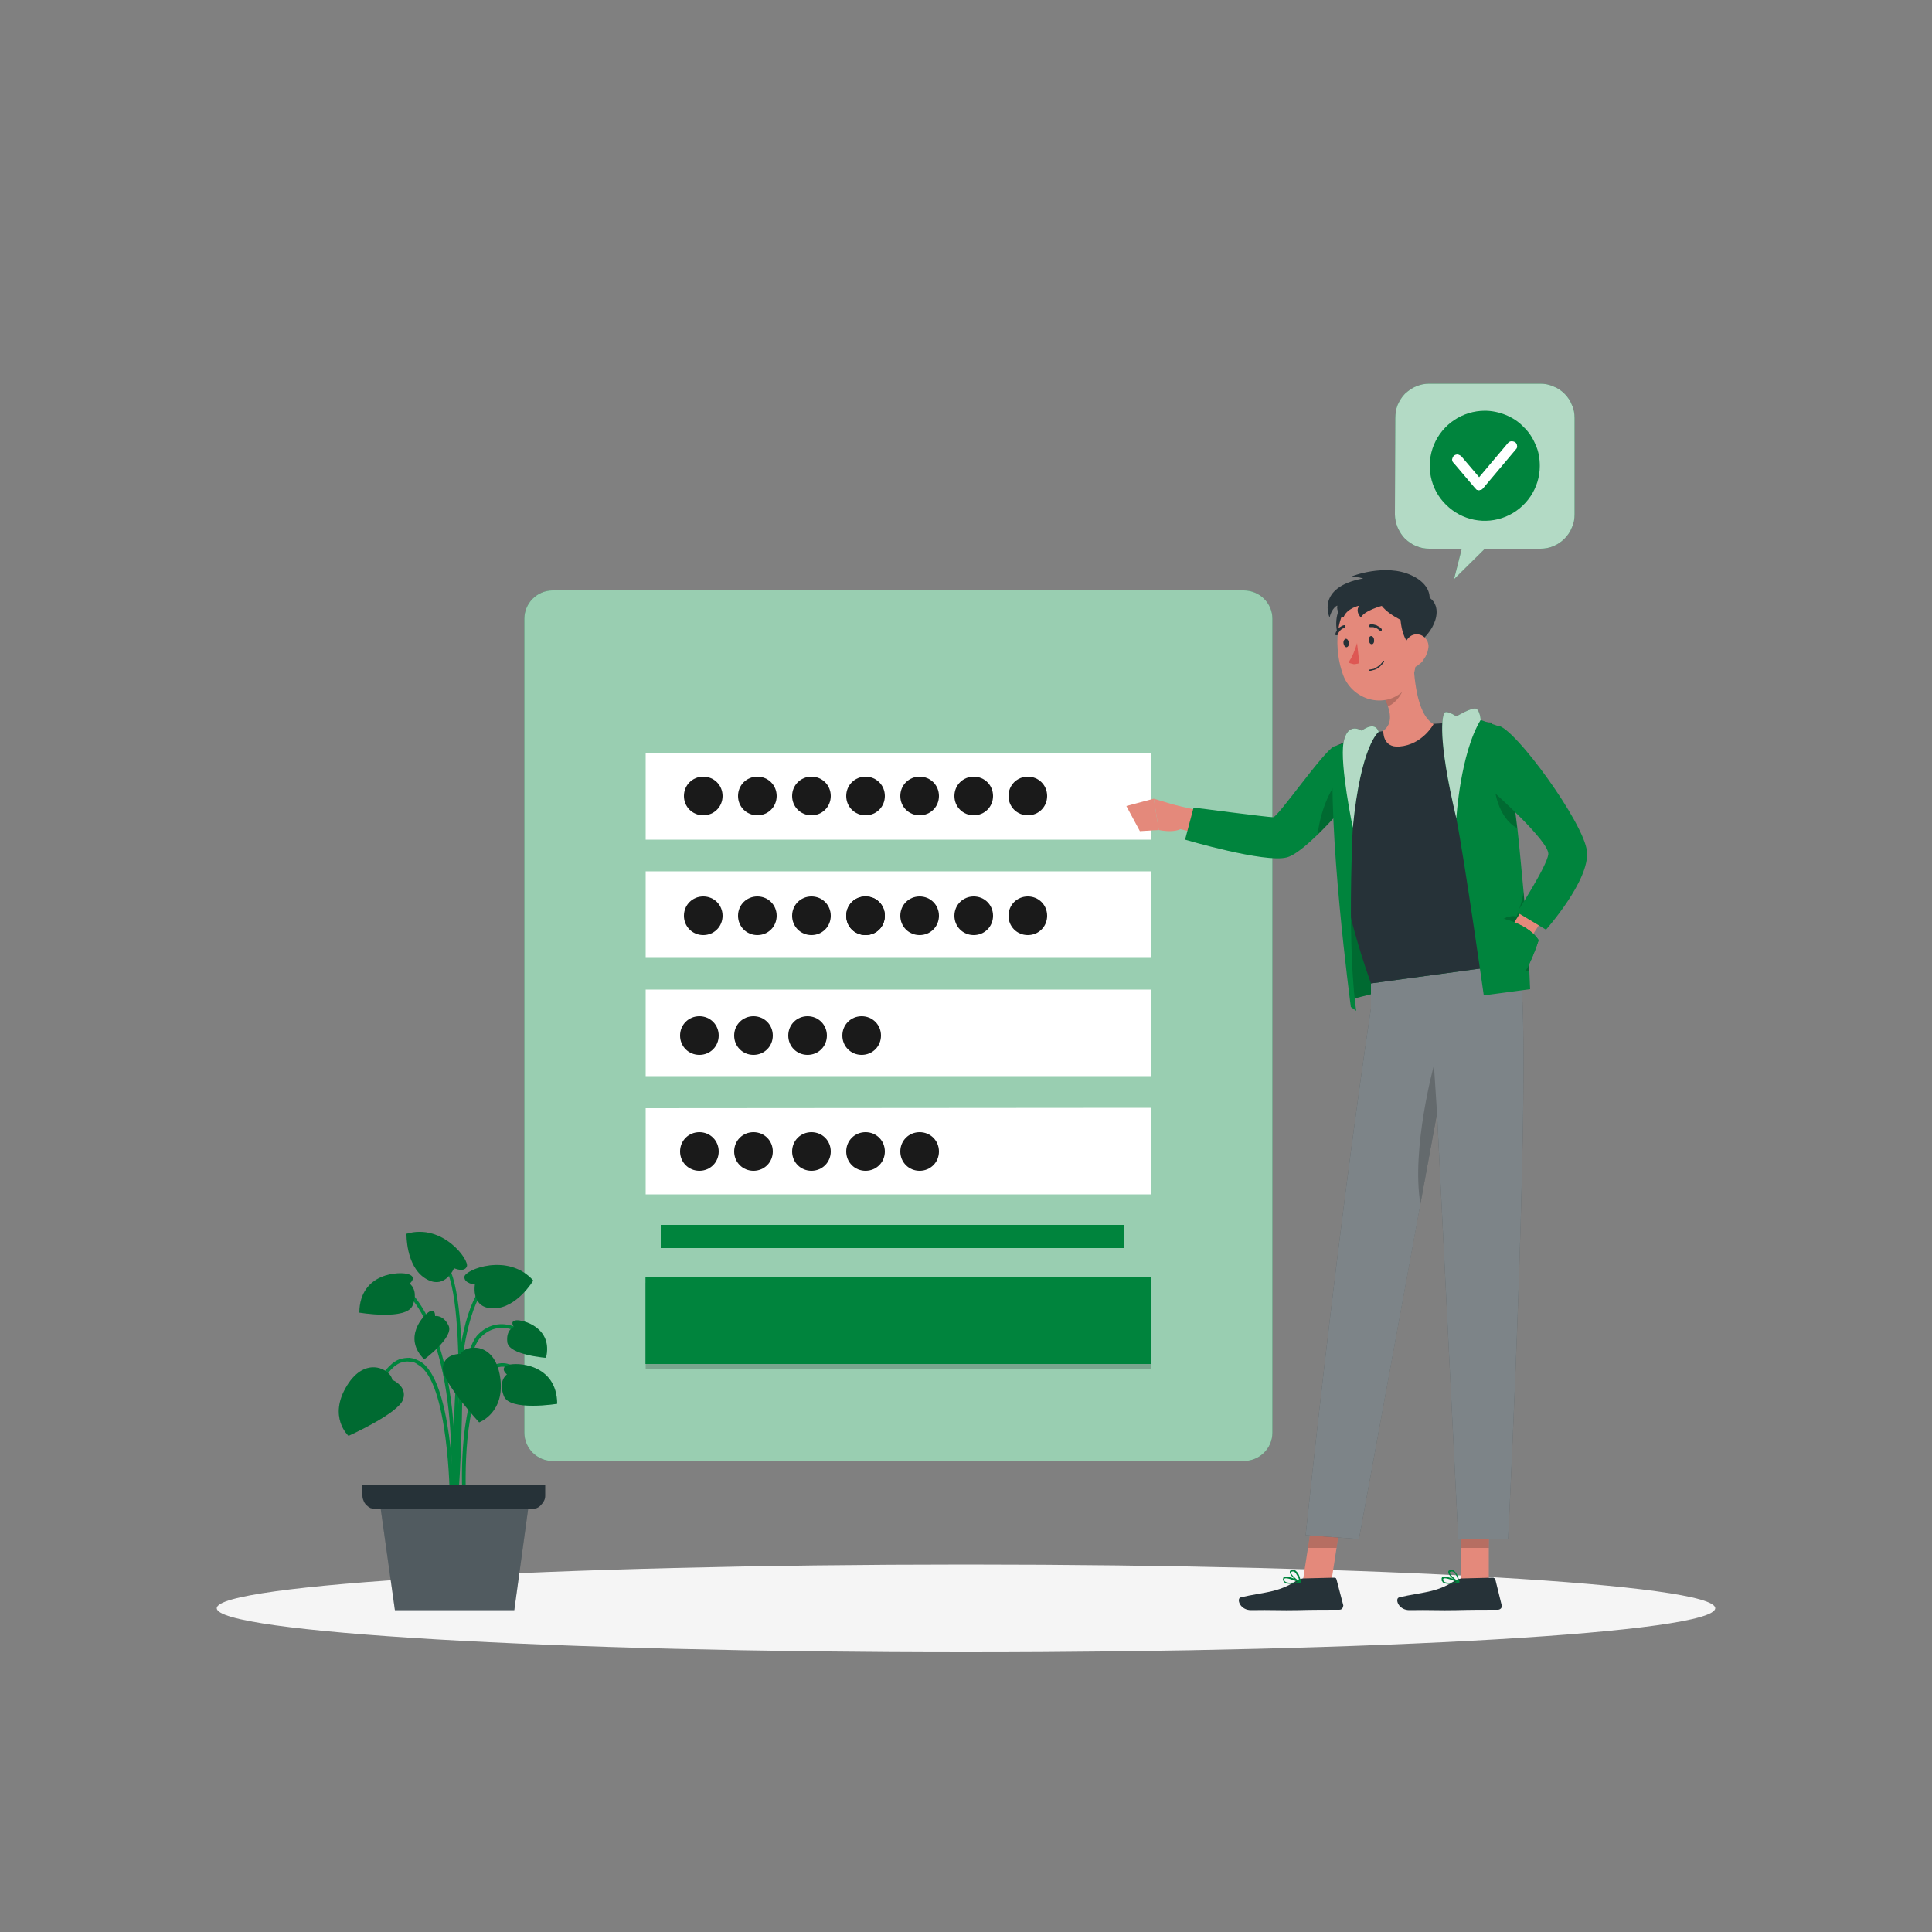 <svg version="1.2" xmlns="http://www.w3.org/2000/svg" viewBox="0 0 500 500" width="500" height="500">
	<rect x="0" y="0" width="500" height="500" fill="#808080" stroke="none"/>
	<title>SignUp</title>
	<style>
		.s0 { fill: #f5f5f5 } 
		.s1 { fill: #00843d } 
		.s2 { opacity: .6;fill: #ffffff } 
		.s3 { fill: #ffffff } 
		.s4 { fill: #1a1a1a } 
		.s5 { opacity: .2;fill: #000000 } 
		.s6 { fill: #263238 } 
		.s7 { opacity: .2;fill: #ffffff } 
		.s8 { opacity: .7;fill: #ffffff } 
		.s9 { fill: #e4897b } 
		.s10 { opacity: .4;fill: #ffffff } 
		.s11 { fill: #de5753 } 
	</style>
	<g id="freepik--background-simple--inject-78">
	</g>
	<g id="freepik--Shadow--inject-78">
		<path id="freepik--path--inject-78" fill-rule="evenodd" class="s0" d="m250 427.6c-107.2 0-193.9-5.1-193.9-11.4 0-6.2 86.7-11.3 193.9-11.3 107.2 0 193.9 5.1 193.9 11.3 0 6.3-86.7 11.4-193.9 11.4z"/>
	</g>
	<g id="freepik--Tab--inject-78">
		<path fill-rule="evenodd" class="s1" d="m143 152.8h178.9c4.1 0 7.4 3.3 7.4 7.3v210.7c0 4-3.3 7.3-7.4 7.3h-178.9c-4 0-7.3-3.3-7.3-7.3v-210.7c0-4 3.3-7.3 7.3-7.3z"/>
		<path fill-rule="evenodd" class="s2" d="m143 152.8h178.9c4.1 0 7.4 3.3 7.4 7.3v210.7c0 4-3.3 7.3-7.4 7.3h-178.9c-4 0-7.3-3.3-7.3-7.3v-210.7c0-4 3.3-7.3 7.3-7.3z"/>
		<path fill-rule="evenodd" class="s3" d="m167.1 256.1h130.8v22.4h-130.8z"/>
		<path id="Forma 1 copy 17" fill-rule="evenodd" class="s4" d="m252 242c-2.8 0-5-2.2-5-5 0-2.8 2.2-5 5-5 2.8 0 5 2.2 5 5 0 2.8-2.2 5-5 5z"/>
		<path fill-rule="evenodd" class="s3" d="m167.1 286.8l130.8-0.1v22.4h-130.8z"/>
		<path id="Forma 2" fill-rule="evenodd" class="s1" d="m291 317v6h-120v-6z"/>
		<path fill-rule="evenodd" class="s5" d="m167.1 332h130.8v22.4h-130.8z"/>
		<path fill-rule="evenodd" class="s1" d="m167.1 330.6h130.8v22.4h-130.8z"/>
		<path id="Layer copy" fill-rule="evenodd" class="s1" d="m167.1 330.6h130.8v22.4h-130.8z"/>
		<path fill-rule="evenodd" class="s3" d="m167.1 225.5h130.8v22.4h-130.8z"/>
		<path id="Forma 1 copy 8" fill-rule="evenodd" class="s4" d="m182 211c-2.8 0-5-2.2-5-5 0-2.8 2.2-5 5-5 2.8 0 5 2.2 5 5 0 2.8-2.2 5-5 5z"/>
		<path id="Forma 1 copy 6" fill-rule="evenodd" class="s4" d="m182 211c-2.8 0-5-2.2-5-5 0-2.8 2.2-5 5-5 2.8 0 5 2.2 5 5 0 2.8-2.2 5-5 5z"/>
		<path class="s3" d="m167.1 194.9h130.8v22.4h-130.8zm13.9 15.1c-2.8 0-5-2.2-5-5 0-2.8 2.2-5 5-5 2.8 0 5 2.2 5 5 0 2.8-2.2 5-5 5z"/>
	</g>
	<g id="freepik--Plant--inject-78">
		<path class="s1" d="m117.8 385.3h-0.9c0-1.4 1.2-34.5 6.9-40 5.9-5.8 12.9-0.1 12.9 0l-0.6 0.7c-0.2-0.2-6.3-5.2-11.6 0-5.5 5.2-6.6 38.9-6.7 39.3z"/>
		<path class="s1" d="m117.4 391.9l-1-0.1c0-0.4 3.8-40.1-10.6-56.6l0.7-0.6c14.6 16.8 10.9 56.9 10.9 57.3z"/>
		<path class="s1" d="m117.8 387.7c-0.1-1.9-2.9-46 8.2-56.2l0.6 0.7c-10.7 9.8-7.9 55-7.8 55.4z"/>
		<path class="s1" d="m116.4 387.6c0-0.3-0.3-30-8.2-34.4q-0.5-0.4-1-0.6-0.6-0.2-1.2-0.2-0.6-0.1-1.2 0-0.6 0.1-1.2 0.3c-4.6 1.9-7 10.7-7.1 10.8l-0.9-0.3c0.1-0.3 2.6-9.3 7.7-11.4q0.6-0.2 1.3-0.3 0.7-0.1 1.4-0.1 0.8 0.1 1.4 0.3 0.7 0.3 1.3 0.6c8.3 4.8 8.7 34 8.7 35.3z"/>
		<path class="s1" d="m119.7 387.7c-0.1-1-1.3-23.5 5.1-31.8q2.5-3.3 5.6-3.1c4.5 0.3 8 6.4 8.2 6.7l-0.8 0.5c0-0.1-3.5-6-7.5-6.3-1.7-0.1-3.3 0.8-4.8 2.8-6.1 8-4.9 30.9-4.9 31.1z"/>
		<path class="s1" d="m118.4 390.8l-0.9-0.1c0-0.5 4-54.1-2.6-63.1l0.7-0.5c6.8 9.2 3 61.5 2.8 63.7z"/>
		<path class="s1" d="m101.5 357.1c0 0 4 1.6 2.8 5.1-1.2 3.6-14.1 9.4-14.1 9.4 0 0-5.4-4.9-0.4-13 4.9-8 11.5-4 11.7-1.5z"/>
		<path class="s5" d="m101.5 357.1c0 0 4 1.6 2.8 5.1-1.2 3.6-14.1 9.4-14.1 9.4 0 0-5.4-4.9-0.4-13 4.9-8 11.5-4 11.7-1.5z"/>
		<path class="s1" d="m119.2 350.4c0 0-4.3-0.2-4.6 3.6-0.2 3.7 9.4 14.1 9.4 14.1 0 0 6.9-2.5 5.4-11.9-1.5-9.3-9.1-8.1-10.2-5.8z"/>
		<path class="s5" d="m119.2 350.4c0 0-4.3-0.2-4.6 3.6-0.2 3.7 9.4 14.1 9.4 14.1 0 0 6.9-2.5 5.4-11.9-1.5-9.3-9.1-8.1-10.2-5.8z"/>
		<path class="s1" d="m122.9 332.4c0 0.1-2.9-0.3-2.7-2 0.2-1.8 11.3-6.3 17.8 1 0 0-4.2 7.1-10.2 7.2-6 0.1-4.9-6.1-4.9-6.1z"/>
		<path class="s5" d="m122.9 332.4c0 0.1-2.9-0.3-2.7-2 0.2-1.8 11.3-6.3 17.8 1 0 0-4.2 7.1-10.2 7.2-6 0.1-4.9-6.1-4.9-6.1z"/>
		<path class="s1" d="m117.5 328.2c0 0 2.6 1.2 3.3-0.4 0.8-1.6-6.2-11.3-15.6-8.5 0 0-0.2 8.3 4.8 11.5 5.1 3.3 7.5-2.6 7.5-2.6z"/>
		<path class="s5" d="m117.5 328.2c0 0 2.6 1.2 3.3-0.4 0.8-1.6-6.2-11.3-15.6-8.5 0 0-0.2 8.3 4.8 11.5 5.1 3.3 7.5-2.6 7.5-2.6z"/>
		<path class="s1" d="m131.2 355.7c0 0-2-1.6 0.2-2.4 2.1-0.8 12.7-0.5 12.8 10 0 0-12.3 2-13.8-2-1.6-4 0.8-5.6 0.8-5.6z"/>
		<path class="s5" d="m131.2 355.7c0 0-2-1.6 0.2-2.4 2.1-0.8 12.7-0.5 12.8 10 0 0-12.3 2-13.8-2-1.6-4 0.8-5.6 0.8-5.6z"/>
		<path class="s1" d="m106 332.2c0 0 2-1.6-0.2-2.4-2.1-0.8-12.7-0.6-12.8 9.9 0 0 12.3 2.1 13.8-1.9 1.6-4-0.8-5.6-0.8-5.6z"/>
		<path class="s5" d="m106 332.2c0 0 2-1.6-0.2-2.4-2.1-0.8-12.7-0.6-12.8 9.9 0 0 12.3 2.1 13.8-1.9 1.6-4-0.8-5.6-0.8-5.6z"/>
		<path class="s1" d="m112.6 340.6c0 0 0.1-2-1.4-1.2-1.6 0.9-7.1 6.8-1.4 12.4 0 0 7.7-5.7 6.3-8.7-1.4-2.9-3.5-2.5-3.5-2.5z"/>
		<path class="s5" d="m112.6 340.6c0 0 0.1-2-1.4-1.2-1.6 0.9-7.1 6.8-1.4 12.4 0 0 7.7-5.7 6.3-8.7-1.4-2.9-3.5-2.5-3.5-2.5z"/>
		<path class="s1" d="m133 343.4c0 0-1.2-1.5 0.6-1.7 1.7-0.2 9.6 1.9 7.7 9.7 0 0-9.5-0.7-10-4-0.4-3.3 1.7-4 1.7-4z"/>
		<path class="s5" d="m133 343.4c0 0-1.2-1.5 0.6-1.7 1.7-0.2 9.6 1.9 7.7 9.7 0 0-9.5-0.7-10-4-0.4-3.3 1.7-4 1.7-4z"/>
		<path fill-rule="evenodd" class="s6" d="m102.2 416.7h30.9l4.1-30h-39.2l4.2 30z"/>
		<path fill-rule="evenodd" class="s7" d="m102.2 416.7h30.9l4.1-30h-39.2l4.2 30z"/>
		<path class="s6" d="m141.1 384.2v2.9q0 0.7-0.3 1.3-0.3 0.6-0.8 1.1-0.4 0.5-1.1 0.8-0.6 0.2-1.3 0.2h-40.3q-0.7 0-1.4-0.2-0.6-0.3-1.1-0.8-0.5-0.5-0.7-1.1-0.3-0.6-0.3-1.3v-2.9z"/>
	</g>
	<g id="freepik--speech-bubble--inject-78">
		<path class="s1" d="m398.6 99.3h-28.7c-1.2 0-2.3 0.2-3.4 0.7-1.1 0.4-2 1.1-2.9 1.9-0.8 0.8-1.4 1.8-1.9 2.9-0.4 1-0.6 2.2-0.6 3.4l-0.1 25c0 1.1 0.3 2.3 0.7 3.3 0.5 1.1 1.1 2.1 1.9 2.9 0.9 0.8 1.8 1.5 2.9 1.9 1.1 0.5 2.2 0.7 3.4 0.7h8.4l-2 7.9 8-7.9h14.4c1.1 0 2.3-0.2 3.4-0.7 1-0.4 2-1.1 2.8-1.9 0.8-0.8 1.5-1.8 1.9-2.9 0.5-1 0.7-2.2 0.7-3.4v-24.9c0-1.2-0.2-2.4-0.7-3.4-0.4-1.1-1.1-2.1-1.9-2.9-0.8-0.8-1.8-1.5-2.9-1.9-1.1-0.5-2.2-0.7-3.4-0.7z"/>
		<path class="s8" d="m398.6 99.3h-28.7c-1.2 0-2.3 0.2-3.4 0.7-1.1 0.4-2 1.1-2.9 1.9-0.8 0.8-1.4 1.8-1.9 2.9-0.4 1-0.6 2.2-0.6 3.4l-0.1 25c0 1.1 0.3 2.3 0.7 3.3 0.5 1.1 1.1 2.1 1.9 2.9 0.9 0.8 1.8 1.5 2.9 1.9 1.1 0.5 2.2 0.7 3.4 0.7h8.4l-2 7.9 8-7.9h14.4c1.1 0 2.3-0.2 3.4-0.7 1-0.4 2-1.1 2.8-1.9 0.8-0.8 1.5-1.8 1.9-2.9 0.5-1 0.7-2.2 0.7-3.4v-24.9c0-1.2-0.2-2.4-0.7-3.4-0.4-1.1-1.1-2.1-1.9-2.9-0.8-0.8-1.8-1.5-2.9-1.9-1.1-0.5-2.2-0.7-3.4-0.7z"/>
		<path fill-rule="evenodd" class="s3" d="m384.3 131.7c-6.2 0-11.2-5-11.2-11.2 0-6.1 5-11.1 11.2-11.1 6.1 0 11.1 5 11.1 11.1 0 6.2-5 11.2-11.1 11.2z"/>
		<path class="s1" d="m384.3 106.3c-5.8 0-11 3.5-13.2 8.8-2.2 5.3-1 11.5 3.1 15.5 4.1 4.1 10.2 5.3 15.5 3.1 5.3-2.2 8.8-7.4 8.8-13.1 0-1.9-0.3-3.8-1.1-5.5-0.7-1.7-1.7-3.3-3.1-4.6-1.3-1.4-2.9-2.4-4.6-3.1-1.7-0.7-3.6-1.1-5.4-1.1zm8 10l-8.5 10.1q-0.1 0.1-0.2 0.2-0.2 0.1-0.3 0.2-0.1 0-0.3 0-0.1 0.1-0.2 0.1-0.2 0-0.3-0.1-0.2 0-0.3 0-0.1-0.1-0.2-0.2-0.1-0.1-0.2-0.2l-5.6-6.6c-0.3-0.2-0.4-0.6-0.4-0.9 0.1-0.4 0.2-0.7 0.5-1 0.3-0.2 0.6-0.3 1-0.3 0.3 0.1 0.7 0.3 0.9 0.5l4.6 5.4 7.5-8.9c0.3-0.3 0.6-0.4 0.9-0.4 0.4 0 0.7 0.1 1 0.3 0.2 0.2 0.4 0.5 0.4 0.8 0.1 0.4 0 0.7-0.3 1z"/>
	</g>
	<g id="freepik--Character--inject-78">
		<path class="s1" d="m393.6 253.6c0 0-17.4-2.2-43.8 5 0 0-4.2-47.2-3.7-53.7 0.5-6.4 40.7-4.5 40.7-4.5 0 0 1 18.8 3.7 30.2 2.6 11.4 4.5 20.8 3.1 23z"/>
		<path class="s5" d="m393.6 253.6c0 0-17.4-2.2-43.8 5 0 0-4.2-47.2-3.7-53.7 0.5-6.4 40.7-4.5 40.7-4.5 0 0 1 18.8 3.7 30.2 2.6 11.4 4.5 20.8 3.1 23z"/>
		<path fill-rule="evenodd" class="s9" d="m337.1 409.6l7.1 2 1.7-11 0.9-5.9-7.1-2-1.2 7.9-1.4 9z"/>
		<path fill-rule="evenodd" class="s9" d="m377.9 410.2l7.4 1v-10.6l0.1-6.6-7.3-1-0.1 7.6v9.6z"/>
		<path fill-rule="evenodd" class="s5" d="m378.1 393l-0.1 7.6h7.3l0.1-6.6-7.3-1z"/>
		<path fill-rule="evenodd" class="s5" d="m338.5 400.6h7.4l0.9-5.9-7.1-2-1.2 7.9z"/>
		<path class="s9" d="m305.6 208.8l-7-2.1 1.3 8.1c-0.1 0 6.3 1.4 7-1.9z"/>
		<path fill-rule="evenodd" class="s9" d="m291.5 208.6l3.5 6.5 4.9-0.3-1.3-8.1-7.1 1.9z"/>
		<path fill-rule="evenodd" class="s9" d="m315.3 210.9l-11.5-2.6-1.1 5.6 10.5 2.6 2.1-5.6z"/>
		<path class="s1" d="m350.4 205.8l-0.7 0.8c-1.5 1.7-5 5.8-8.7 9.4-3 2.9-6 5.4-8 5.9-5.7 1.5-26.3-4.6-26.3-4.6l2.2-8.3c0 0 19.2 2.5 20.6 2.5 1.2 0 12.9-16.9 15.7-18.3z"/>
		<path class="s5" d="m349.7 206.6c-1.5 1.7-5 5.8-8.7 9.4 0.7-5.9 2.9-11.2 5.7-14.6q0.1-0.2 0.2-0.3 0.1-0.1 0.2-0.2 0.2-0.1 0.3-0.2 0.1-0.1 0.2-0.2z"/>
		<path class="s6" d="m337.2 408.5l8.1-0.2q0.1 0 0.2 0 0.1 0.1 0.2 0.1 0.1 0.1 0.1 0.2 0.1 0.1 0.1 0.2l1.7 6.5q0.1 0.2 0 0.4 0 0.3-0.2 0.5-0.1 0.2-0.3 0.3-0.2 0.1-0.5 0.1c-2.9 0-7.1 0-10.7 0.1-4.3 0.1-7-0.1-12 0-3 0.1-4-3-2.8-3.3 5.8-1.4 9.5-1.1 14.4-4.3q0.2-0.1 0.4-0.2 0.2-0.1 0.4-0.2 0.2-0.1 0.5-0.1 0.2-0.1 0.4-0.1z"/>
		<path class="s1" d="m336.5 409.6c-1.2 0.2-3.3 0.6-4.1-0.1q-0.1-0.1-0.2-0.2 0-0.1-0.1-0.2 0-0.1 0-0.2-0.1-0.2-0.1-0.3 0 0 0.1-0.1 0-0.1 0-0.1 0-0.1 0.1-0.2 0 0 0.1 0c0.9-0.6 3.9 0.9 4.3 1q0 0 0 0.1 0 0 0 0 0 0 0.1 0 0 0.1 0 0.1 0 0-0.1 0 0 0.1 0 0.1 0 0 0 0-0.1 0-0.1 0zm-4-1.1q-0.1 0.1-0.1 0.1 0 0 0 0 0 0 0 0.1 0 0-0.1 0 0 0.1 0.1 0.2 0 0.1 0 0.1 0 0.1 0.1 0.2 0 0 0.1 0.1c0.5 0.4 1.7 0.4 3.3 0.1-1.2-0.5-2.8-1.1-3.4-0.9z"/>
		<path class="s1" d="m336.5 409.6l-0.1-0.1c-0.9-0.3-2.7-1.9-2.6-2.7 0-0.2 0.1-0.4 0.6-0.5q0.1 0 0.3 0 0.1 0 0.2 0 0.2 0.1 0.3 0.1 0.1 0.1 0.2 0.2c1 0.7 1.2 2.7 1.3 2.8q0 0 0 0 0 0-0.1 0 0 0.1 0 0.1 0 0 0 0zm-2.2-2.8c-0.2 0-0.2 0.1-0.2 0.1-0.1 0.5 1.2 1.7 2.1 2.3q0-0.4-0.1-0.7-0.1-0.3-0.3-0.6-0.1-0.2-0.3-0.5-0.1-0.3-0.4-0.5 0-0.1-0.1-0.1-0.1 0-0.2-0.1-0.1 0-0.2 0-0.1 0-0.2 0 0 0 0 0 0 0-0.1 0 0 0 0 0 0 0 0 0.1z"/>
		<path class="s6" d="m378.2 408.5l8.1-0.2q0.1 0 0.2 0 0.1 0.1 0.2 0.1 0.1 0.1 0.2 0.2 0 0.1 0.1 0.2l1.6 6.5q0.1 0.2 0.1 0.4-0.1 0.3-0.2 0.5-0.2 0.2-0.4 0.3-0.2 0.1-0.5 0.1c-2.9 0-7.1 0-10.7 0.1-4.3 0.1-7-0.1-12 0-3 0.1-4-3-2.8-3.3 5.8-1.4 9.5-1.1 14.4-4.3q0.2-0.1 0.4-0.2 0.2-0.1 0.4-0.2 0.2-0.1 0.5-0.1 0.2-0.1 0.4-0.1z"/>
		<path class="s1" d="m377.6 409.6c-1.2 0.2-3.3 0.6-4.2-0.1q-0.1-0.1-0.1-0.2-0.1-0.1-0.2-0.2 0-0.1 0-0.2 0-0.2 0-0.3 0 0 0-0.1 0-0.1 0-0.1 0.1-0.1 0.1-0.2 0.1 0 0.1 0c0.9-0.6 3.9 0.9 4.3 1q0 0 0 0 0 0.1 0.1 0.1 0 0 0 0 0 0.1 0 0.1 0 0 0 0 0 0.1-0.1 0.1 0 0 0 0 0 0-0.1 0zm-4-1.1q0 0.1-0.1 0.1 0 0 0 0 0 0 0 0.1 0 0 0 0 0 0.1 0 0.2 0 0.1 0 0.1 0.1 0.1 0.1 0.2 0.1 0 0.1 0.1c0.5 0.4 1.7 0.4 3.3 0.1-1.2-0.5-2.8-1.1-3.4-0.9z"/>
		<path class="s1" d="m377.6 409.6l-0.2-0.1c-0.9-0.3-2.7-1.9-2.6-2.7 0-0.2 0.1-0.4 0.6-0.5q0.2 0 0.3 0 0.1 0 0.3 0 0.1 0.1 0.2 0.1 0.1 0.1 0.2 0.2 0.3 0.3 0.5 0.6 0.2 0.3 0.4 0.7 0.1 0.3 0.2 0.7 0.1 0.4 0.2 0.8 0 0 0 0 0 0 0 0.1 0 0-0.1 0 0 0 0 0zm-2.2-2.8c-0.2 0-0.2 0.1-0.2 0.1-0.1 0.5 1.2 1.7 2.1 2.3q0-0.4-0.1-0.7-0.1-0.3-0.2-0.6-0.2-0.2-0.3-0.5-0.2-0.3-0.4-0.5-0.1-0.1-0.2-0.1-0.1 0-0.2-0.1-0.1 0-0.2 0-0.1 0-0.2 0z"/>
		<path class="s6" d="m393.1 249.3c3.8 16.8-2.8 149-2.8 149h-12.9l-5.5-110.2-20.2 110.2-13.8-1c9-85.4 16.9-136.3 16.9-136.3v-6.5z"/>
		<path class="s10" d="m337.9 397.3l13.8 1 15.9-86.7 4.3-23.5 5.5 110.2h12.9c0 0 6.6-132.2 2.8-149l-38.3 5.2v6.5c0 0-7.9 50.9-16.9 136.3z"/>
		<path class="s6" d="m386.1 187q-0.1 3-0.2 6 0 3 0.1 6.1 0.1 3 0.2 6 0.2 3 0.5 6c0.6 5.6 1.3 10.9 2.1 15.7 1.9 11.1 3.9 19.5 4.2 22.5l-38.2 5.2c-13.9-39-8.7-61.6-8.7-61.6q1.1-0.5 2.2-0.9 1.1-0.4 2.2-0.8 1.1-0.3 2.2-0.7 1.1-0.3 2.2-0.6 0.9-0.3 1.9-0.5 2-0.4 4.1-0.7 2-0.4 4-0.7 2.1-0.2 4.1-0.5 2-0.2 4.1-0.3c1-0.1 2.1-0.2 3.1-0.3 5.2-0.2 9.9 0.1 9.9 0.1z"/>
		<path class="s9" d="m365.7 169.4c0.2 5.4 0.8 15.4 5.3 18 0 0-2.8 5.3-8.8 5.8-4.5 0.4-4.2-4.1-4.2-4.1 2.6-1.9 2-5.2 0-9z"/>
		<path class="s5" d="m362.5 173.8l-4.5 6.3q0.2 0.4 0.3 0.7 0.2 0.3 0.4 0.7 0.1 0.3 0.2 0.6 0.2 0.4 0.3 0.7c2.1-0.8 4.5-4 4.2-6.3q-0.1-0.3-0.2-0.7 0-0.3-0.1-0.7-0.1-0.3-0.3-0.6-0.1-0.4-0.3-0.7z"/>
		<path class="s6" d="m346.2 158.7c-0.9 2.8-0.4 8.5 3.4 6.6 3.9-1.8-1.9-11.4-3.4-6.6z"/>
		<path class="s9" d="m366.2 162.4c0.4 7.2 1 11.3-2.1 15.4-4.8 6-13.9 3.8-16.5-3.1-2.3-6.2-2.6-16.8 4-20.4 1.5-0.8 3.1-1.2 4.8-1.2 1.6 0 3.3 0.4 4.7 1.2 1.5 0.8 2.7 2 3.6 3.4 0.9 1.5 1.4 3.1 1.5 4.7z"/>
		<path class="s6" d="m361.2 158.6v-8c0 0 8.4-0.7 8.1 3.7 4.7 2.3 2.4 9.6-3.9 13.2-3.4-2.8-3-9.4-3-9.4q-0.6 0.2-1.2 0.5z"/>
		<path class="s9" d="m369.6 168q-0.1 0.7-0.4 1.3-0.2 0.6-0.6 1.1-0.3 0.6-0.8 1.1-0.5 0.4-1 0.8c-2 1.3-3.8-0.3-3.8-2.5-0.1-2 0.8-5.2 3.1-5.6q0.8-0.1 1.5 0.1 0.8 0.3 1.3 0.9 0.5 0.5 0.7 1.3 0.2 0.7 0 1.5z"/>
		<path class="s6" d="m355.6 165.6c0.1 0.6-0.2 1.1-0.5 1.1-0.4 0.1-0.8-0.3-0.8-1-0.1-0.6 0.1-1 0.5-1.1 0.4 0 0.8 0.4 0.8 1z"/>
		<path class="s6" d="m349.1 166.3c0.1 0.6-0.2 1.1-0.6 1.2-0.4 0-0.7-0.4-0.8-1-0.1-0.6 0.2-1.1 0.6-1.2 0.4 0 0.7 0.5 0.8 1z"/>
		<path class="s11" d="m351.2 166.4q-0.2 0.7-0.4 1.3-0.3 0.7-0.5 1.3-0.3 0.7-0.6 1.3-0.4 0.6-0.7 1.2 0.3 0.1 0.6 0.2 0.4 0.1 0.8 0.2 0.3 0 0.7-0.1 0.3 0 0.7-0.2z"/>
		<path class="s6" d="m355.1 173.5q0 0-0.1 0-0.1 0.1-0.2 0.1-0.1 0-0.2 0-0.1 0-0.2 0-0.1 0-0.1 0-0.1-0.1-0.1-0.1 0-0.1 0.1-0.2 0 0 0.1 0 0.5-0.1 1.1-0.2 0.5-0.2 0.9-0.5 0.5-0.3 0.9-0.7 0.3-0.3 0.6-0.8 0 0 0.1-0.1 0 0 0 0 0 0 0.1 0 0 0 0 0 0.1 0 0.1 0.1 0 0 0 0 0 0 0 0.1 0 0 0 0-0.2 0.5-0.6 0.8-0.3 0.4-0.7 0.7-0.4 0.3-0.8 0.5-0.5 0.2-1 0.3z"/>
		<path class="s6" d="m357.4 163.3q-0.1 0-0.1 0 0 0-0.1 0 0 0-0.1-0.1 0 0 0 0-0.3-0.2-0.5-0.4-0.3-0.2-0.6-0.3-0.3-0.1-0.6-0.2-0.3 0-0.7 0 0 0-0.1 0-0.1 0-0.1 0-0.1-0.1-0.1-0.1 0-0.1-0.1-0.2 0 0 0-0.1 0.1-0.1 0.1-0.1 0-0.1 0.1-0.1 0-0.1 0.1-0.1 0.4 0 0.8 0 0.4 0.1 0.8 0.2 0.4 0.2 0.7 0.4 0.4 0.2 0.6 0.5 0.1 0.1 0.1 0.1 0 0.1 0 0.2 0 0 0 0.1 0 0.1-0.1 0.1 0 0 0 0 0 0 0 0.1 0 0-0.1 0 0 0 0 0z"/>
		<path class="s6" d="m346 164.4q0 0 0 0-0.1 0-0.1 0 0 0-0.1 0 0 0 0 0-0.1 0-0.1 0-0.1-0.1-0.1-0.2 0 0 0-0.1 0 0 0-0.1 0.1-0.4 0.3-0.7 0.2-0.4 0.5-0.7 0.3-0.3 0.7-0.5 0.3-0.2 0.7-0.3 0.1 0 0.3 0 0.1 0.1 0.1 0.3 0 0.1 0 0.2-0.1 0.1-0.2 0.2-0.3 0.1-0.6 0.2-0.3 0.2-0.5 0.4-0.2 0.3-0.4 0.5-0.2 0.3-0.3 0.6 0 0 0 0.1 0 0-0.1 0 0 0.1 0 0.1-0.1 0-0.1 0z"/>
		<path class="s6" d="m364.9 161.5c0 0-5-1.8-7.3-4.7 0 0-4.5 1.2-5.4 3q-0.3-0.3-0.5-0.7-0.2-0.3-0.3-0.7-0.1-0.5 0-0.9 0.1-0.4 0.4-0.7c0.1-0.2-3.4 0.7-4.1 3q-0.4-0.2-0.7-0.5-0.4-0.3-0.6-0.7-0.2-0.5-0.3-0.9-0.1-0.5 0-0.9c0.1-0.3-1.5 0.6-2 3 0 0-3.7-7.8 8.7-10.1q-0.4-0.1-0.8-0.2-0.3-0.1-0.7-0.1-0.4-0.1-0.7-0.1-0.4-0.1-0.8-0.1c-0.2 0 8.7-3.5 15.5-0.3 6.9 3.2 5.7 9.4-0.4 12.6z"/>
		<path class="s1" d="m396 256l-12 1.6c0 0-4.9-34.6-7.1-45.8v-23.8l6.2-1.7 4.9 1.7q0.5 1.8 0.9 3.6 0.5 1.8 0.9 3.7 0.4 1.8 0.7 3.6 0.3 1.9 0.6 3.7c0.6 3.7 1.1 7.7 1.6 11.8 0.6 5.5 1.1 11.1 1.6 16.4 0.7 8.5 1.2 16 1.5 20.6 0.1 2.9 0.2 4.6 0.2 4.6z"/>
		<path class="s1" d="m376.9 211.8c0 0 1-16.8 6.3-25.5 0 0-0.2-2.5-1.2-2.9-1.1-0.4-5.1 2-5.1 2 0 0-2.5-1.7-3.1-0.9-0.5 0.8-1.9 6.1 3.1 27.3z"/>
		<path class="s8" d="m376.9 211.8c0 0 1-16.8 6.3-25.5 0 0-0.2-2.5-1.2-2.9-1.1-0.4-5.1 2-5.1 2 0 0-2.5-1.7-3.1-0.9-0.5 0.8-1.9 6.1 3.1 27.3z"/>
		<path class="s1" d="m349.6 260.6l1.4 1c0 0-2-11.1-1.2-39.3 0-1.4 0.1-2.7 0.1-4 1-23.8 4.8-28.2 5-28.4l-3.4 1.2-6.3 2.1c-1.9 20.4 4.4 67.4 4.4 67.4z"/>
		<path class="s1" d="m350.1 214.2c0 0-3.4-16.3-2.4-22 1-5.6 4.7-3.1 4.7-3.1 0 0 3.4-2.7 4.4 0.3 0 0-4.6 3.3-6.7 24.8z"/>
		<path class="s8" d="m350.1 214.2c0 0-3.4-16.3-2.4-22 1-5.6 4.7-3.1 4.7-3.1 0 0 3.4-2.7 4.4 0.3 0 0-4.6 3.3-6.7 24.8z"/>
		<path class="s5" d="m392.6 214.3c-5.1-2.8-5.8-10.3-5.8-10.3 0.3-0.1 2.2-0.8 4.2-1.4 0.6 3.7 1.2 7.7 1.6 11.7z"/>
		<path class="s5" d="m367.6 311.6l4.3-23.5-0.8-12.4c0 0-5.9 21.5-3.5 35.9z"/>
		<path class="s5" d="m395.8 251.3c-3.3-0.2-6.1-0.4-6.1-0.4l-0.6-13.1q0.4-0.2 0.8-0.4 0.4-0.1 0.9-0.2 0.4-0.1 0.8-0.1 0.5 0 0.9 0.1 0.3-0.8 0.6-1.6 0.2-0.8 0.5-1.6 0.2-0.8 0.4-1.6 0.2-0.8 0.3-1.7c0.7 8.5 1.2 16.1 1.4 20.6z"/>
		<path fill-rule="evenodd" class="s9" d="m396.9 230.7l-6.3 10.1 4.9 2.9 5.9-9.1-4.5-3.9z"/>
		<path class="s1" d="m387.7 187.8c4.3 0.5 22.2 25.1 23 32.5 0.8 7.5-10.6 20.3-10.6 20.3l-7.5-4.5c0 0 7.7-11.8 8.1-15 0.4-3.2-14.1-16.1-14.1-16.1q-0.4-1.1-0.7-2.2-0.3-1.2-0.6-2.3-0.2-1.2-0.3-2.4-0.1-1.1-0.2-2.3c-0.2-5.4 2.9-8 2.9-8z"/>
		<path class="s1" d="m389.1 237.8c0 0 6.5 1.4 9.1 5.5 0 0-2.7 8.4-4.7 9.3-1.9 1-6.7 1-6.7 1 0 0-0.3-9.4 2.3-15.8z"/>
		<path id="Forma 1" fill-rule="evenodd" class="s4" d="m182 211c-2.8 0-5-2.2-5-5 0-2.8 2.2-5 5-5 2.8 0 5 2.2 5 5 0 2.8-2.2 5-5 5z"/>
		<path id="Forma 1 copy 9" fill-rule="evenodd" class="s4" d="m182 242c-2.8 0-5-2.2-5-5 0-2.8 2.2-5 5-5 2.8 0 5 2.2 5 5 0 2.8-2.2 5-5 5z"/>
		<path id="Forma 1 copy 10" fill-rule="evenodd" class="s4" d="m196 242c-2.8 0-5-2.2-5-5 0-2.8 2.2-5 5-5 2.8 0 5 2.2 5 5 0 2.8-2.2 5-5 5z"/>
		<path id="Forma 1 copy 11" fill-rule="evenodd" class="s4" d="m210 242c-2.8 0-5-2.2-5-5 0-2.8 2.2-5 5-5 2.8 0 5 2.2 5 5 0 2.8-2.2 5-5 5z"/>
		<path id="Forma 1 copy 12" fill-rule="evenodd" class="s4" d="m224 242c-2.8 0-5-2.2-5-5 0-2.8 2.2-5 5-5 2.8 0 5 2.2 5 5 0 2.8-2.2 5-5 5z"/>
		<path id="Forma 1 copy 13" fill-rule="evenodd" class="s4" d="m238 242c-2.8 0-5-2.2-5-5 0-2.8 2.2-5 5-5 2.8 0 5 2.2 5 5 0 2.8-2.2 5-5 5z"/>
		<path id="Forma 1 copy 15" fill-rule="evenodd" class="s4" d="m252 242c-2.8 0-5-2.2-5-5 0-2.8 2.2-5 5-5 2.8 0 5 2.2 5 5 0 2.8-2.2 5-5 5z"/>
		<path id="Forma 1 copy 18" fill-rule="evenodd" class="s4" d="m181 273c-2.8 0-5-2.2-5-5 0-2.8 2.2-5 5-5 2.8 0 5 2.2 5 5 0 2.8-2.2 5-5 5z"/>
		<path id="Forma 1 copy 19" fill-rule="evenodd" class="s4" d="m195 273c-2.8 0-5-2.2-5-5 0-2.8 2.2-5 5-5 2.8 0 5 2.2 5 5 0 2.8-2.2 5-5 5z"/>
		<path id="Forma 1 copy 20" fill-rule="evenodd" class="s4" d="m209 273c-2.8 0-5-2.2-5-5 0-2.8 2.2-5 5-5 2.8 0 5 2.2 5 5 0 2.8-2.2 5-5 5z"/>
		<path id="Forma 1 copy 21" fill-rule="evenodd" class="s4" d="m223 273c-2.8 0-5-2.2-5-5 0-2.8 2.2-5 5-5 2.8 0 5 2.2 5 5 0 2.8-2.2 5-5 5z"/>
		<path id="Forma 1 copy 22" fill-rule="evenodd" class="s4" d="m181 303c-2.8 0-5-2.2-5-5 0-2.8 2.2-5 5-5 2.8 0 5 2.2 5 5 0 2.8-2.2 5-5 5z"/>
		<path id="Forma 1 copy 23" fill-rule="evenodd" class="s4" d="m195 303c-2.8 0-5-2.2-5-5 0-2.8 2.2-5 5-5 2.8 0 5 2.2 5 5 0 2.8-2.2 5-5 5z"/>
		<path id="Forma 1 copy 24" fill-rule="evenodd" class="s4" d="m210 303c-2.8 0-5-2.2-5-5 0-2.8 2.2-5 5-5 2.8 0 5 2.2 5 5 0 2.8-2.2 5-5 5z"/>
		<path id="Forma 1 copy 25" fill-rule="evenodd" class="s4" d="m224 303c-2.8 0-5-2.2-5-5 0-2.8 2.2-5 5-5 2.8 0 5 2.2 5 5 0 2.8-2.2 5-5 5z"/>
		<path id="Forma 1 copy 26" fill-rule="evenodd" class="s4" d="m238 303c-2.8 0-5-2.2-5-5 0-2.8 2.2-5 5-5 2.8 0 5 2.2 5 5 0 2.8-2.2 5-5 5z"/>
		<path id="Forma 1 copy 16" fill-rule="evenodd" class="s4" d="m266 242c-2.8 0-5-2.2-5-5 0-2.8 2.2-5 5-5 2.8 0 5 2.2 5 5 0 2.8-2.2 5-5 5z"/>
		<path id="Forma 1 copy 14" fill-rule="evenodd" class="s4" d="m224 242c-2.8 0-5-2.2-5-5 0-2.8 2.2-5 5-5 2.8 0 5 2.2 5 5 0 2.8-2.2 5-5 5z"/>
		<path id="Forma 1 copy 7" fill-rule="evenodd" class="s4" d="m266 211c-2.8 0-5-2.2-5-5 0-2.8 2.2-5 5-5 2.8 0 5 2.2 5 5 0 2.8-2.2 5-5 5z"/>
		<path id="Layer copy 2" class="s1" d="m389.1 237.8c0 0 6.5 1.4 9.1 5.5 0 0-2.7 8.4-4.7 9.3-1.9 1-6.7 1-6.7 1 0 0-0.3-9.4 2.3-15.8z"/>
		<path id="Forma 1 copy" fill-rule="evenodd" class="s4" d="m196 211c-2.8 0-5-2.2-5-5 0-2.8 2.2-5 5-5 2.8 0 5 2.2 5 5 0 2.8-2.2 5-5 5z"/>
		<path id="Forma 1 copy 2" fill-rule="evenodd" class="s4" d="m210 211c-2.8 0-5-2.2-5-5 0-2.8 2.2-5 5-5 2.8 0 5 2.2 5 5 0 2.8-2.2 5-5 5z"/>
		<path id="Forma 1 copy 3" fill-rule="evenodd" class="s4" d="m224 211c-2.8 0-5-2.2-5-5 0-2.8 2.2-5 5-5 2.8 0 5 2.2 5 5 0 2.8-2.2 5-5 5z"/>
		<path id="Forma 1 copy 4" fill-rule="evenodd" class="s4" d="m238 211c-2.8 0-5-2.2-5-5 0-2.8 2.2-5 5-5 2.8 0 5 2.2 5 5 0 2.8-2.2 5-5 5z"/>
		<path id="Forma 1 copy 5" fill-rule="evenodd" class="s4" d="m252 211c-2.8 0-5-2.2-5-5 0-2.8 2.2-5 5-5 2.8 0 5 2.2 5 5 0 2.8-2.2 5-5 5z"/>
	</g>
</svg>